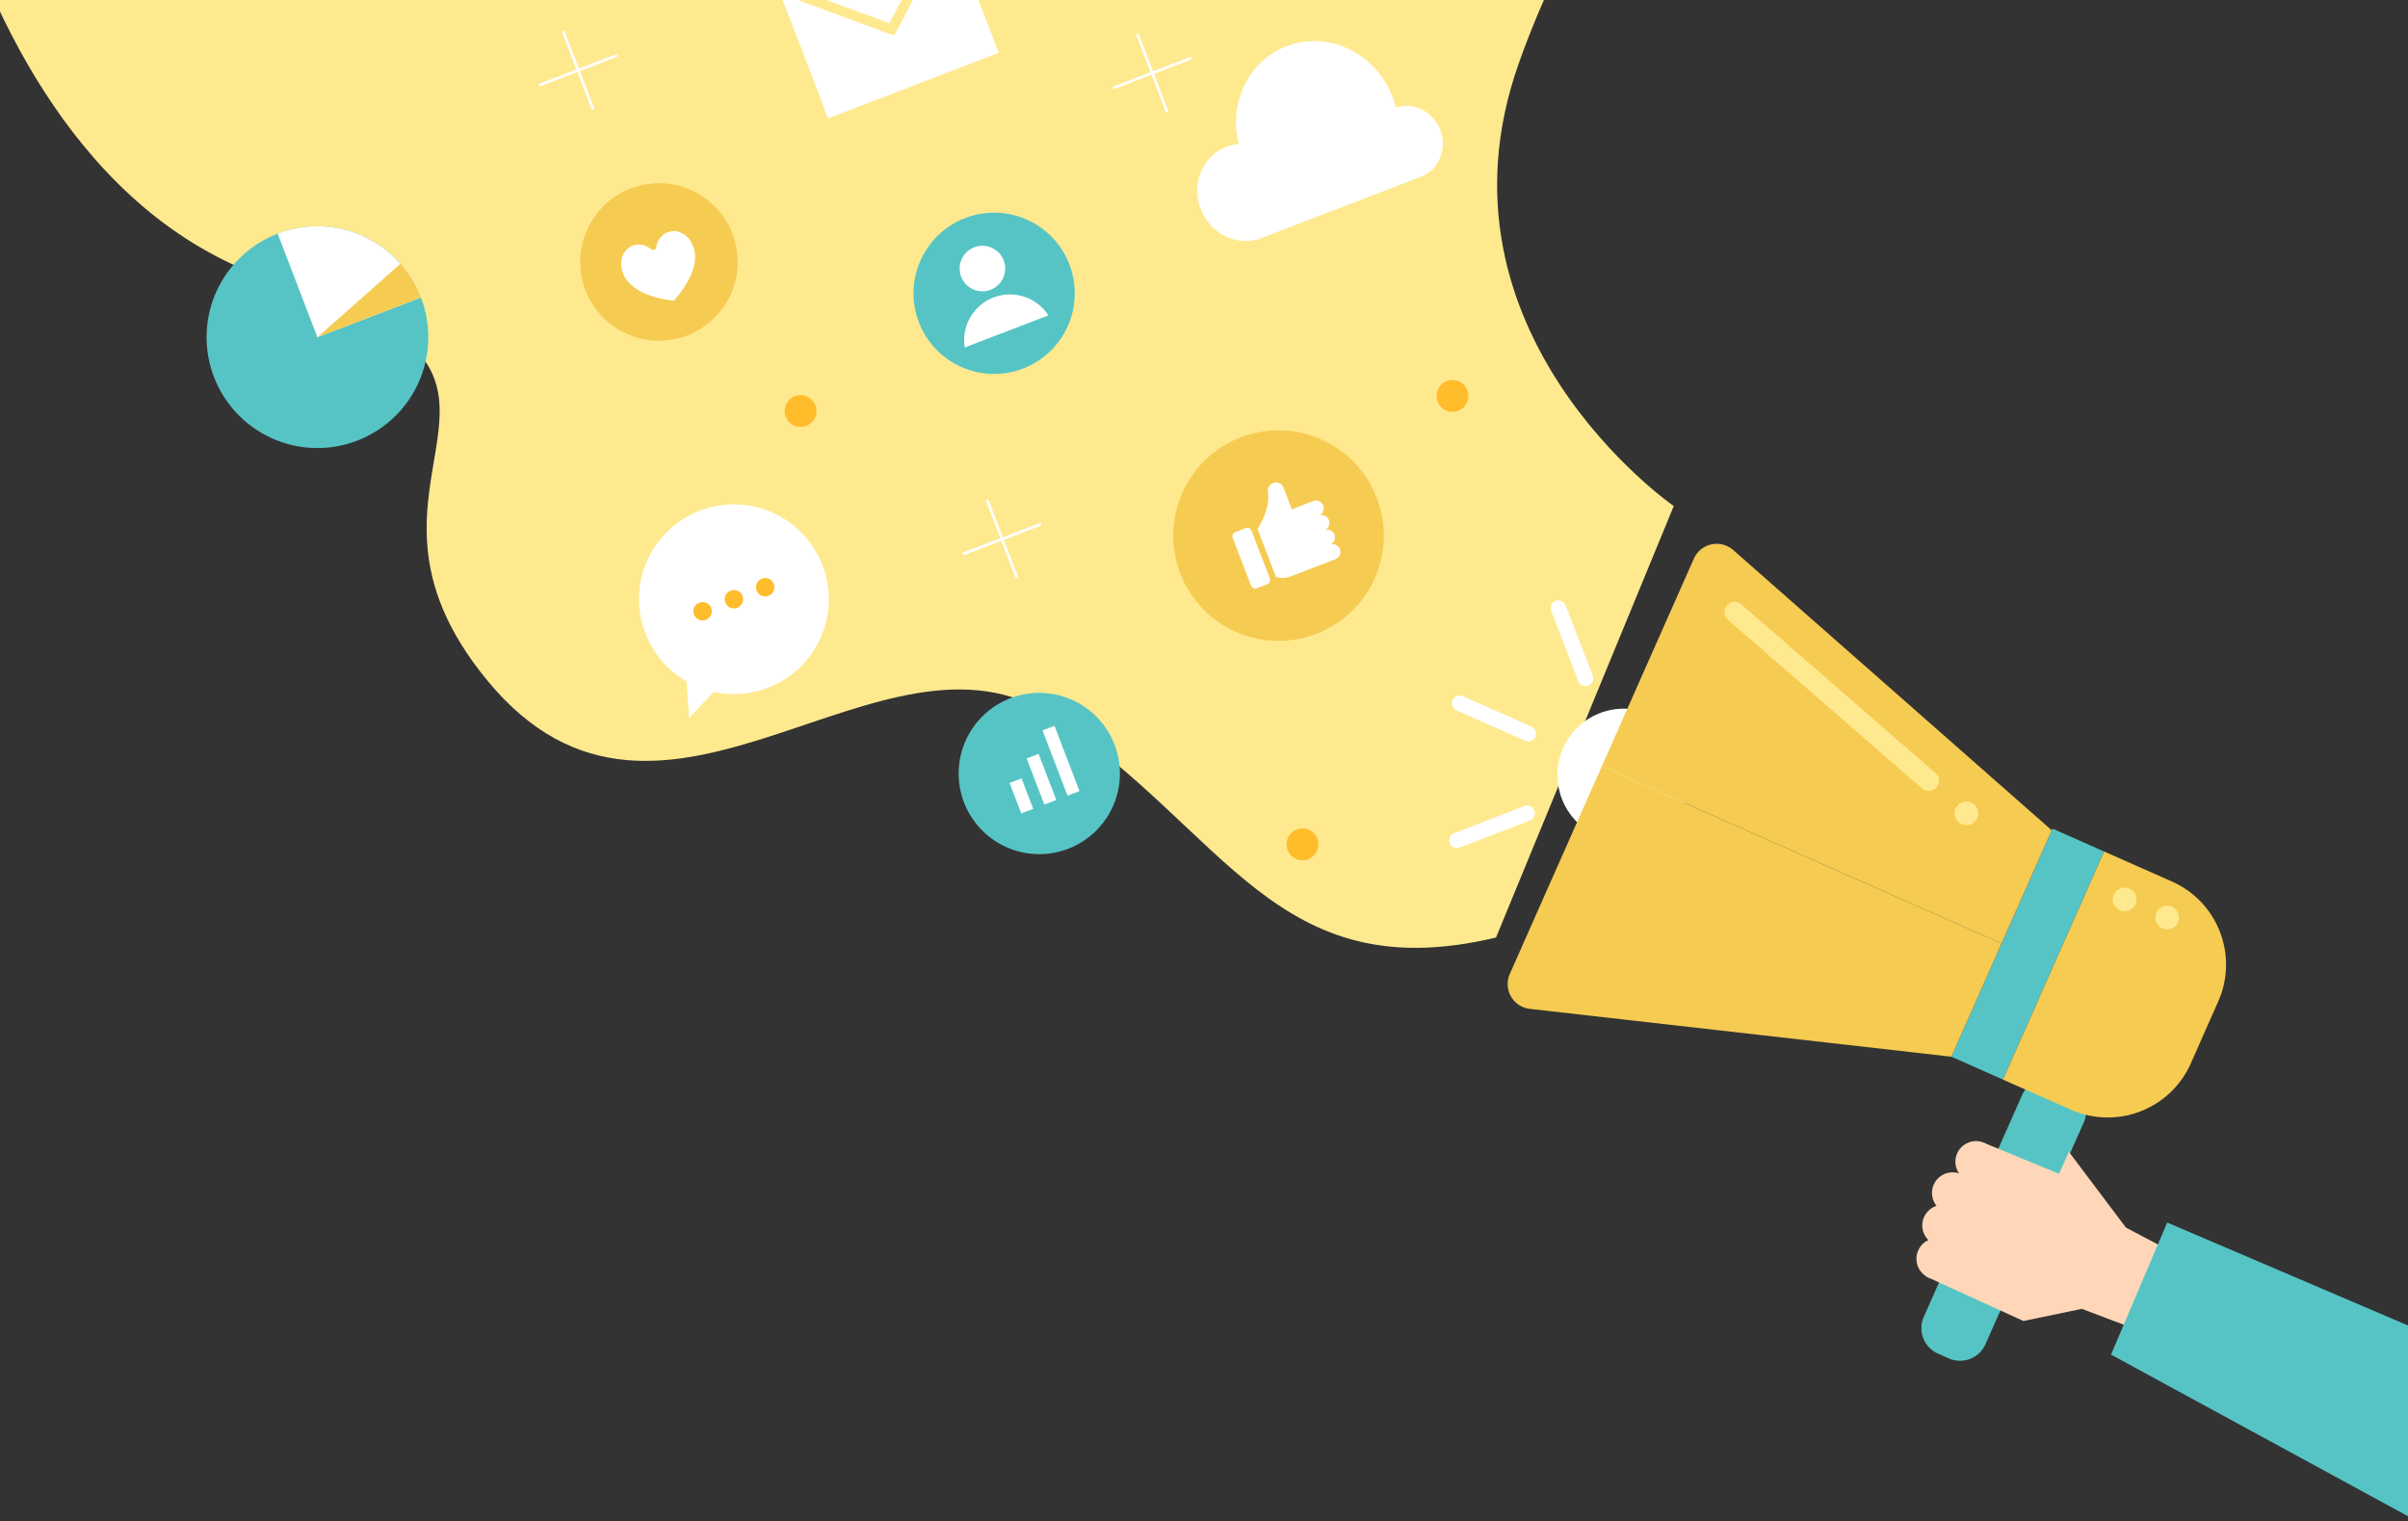 <svg xmlns="http://www.w3.org/2000/svg" xmlns:xlink="http://www.w3.org/1999/xlink" width="885" height="559" viewBox="0 0 885 559">
  <rect x="0" y="0" width="885" height="559" fill="#333333" stroke="none"/>
  <defs>
    <clipPath id="clip-path">
      <rect id="Rectangle_21" data-name="Rectangle 21" width="885" height="559" transform="translate(481 -13)" fill="#fff"/>
    </clipPath>
    <clipPath id="clip-path-2">
      <rect id="Rectangle_13" data-name="Rectangle 13" width="679.612" height="838.986" fill="none"/>
    </clipPath>
    <clipPath id="clip-path-3">
      <rect id="Rectangle_18" data-name="Rectangle 18" width="679.745" height="841.392" fill="none"/>
    </clipPath>
  </defs>
  <g id="img" transform="translate(-481 13)" clip-path="url(#clip-path)">
    <g id="img-2" data-name="img" transform="translate(481.593 -4.152) rotate(-21)">
      <g id="Group_38" data-name="Group 38" transform="translate(0.133 -50.821)">
        <g id="Group_37" data-name="Group 37" clip-path="url(#clip-path-2)">
          <path id="Path_96" data-name="Path 96" d="M515.141,264.243c-68,79.837-5.018,172.176-5.018,172.176L392.317,561.044c-82.558-11.015-78.588-72.343-122.739-133.98-44.179-61.607-157.2,8.877-189.416-86.784-31.424-93.316,76.054-90.674-18.19-163.623C4.474,132.121-2.565,54.066.645,0H649.931c56.146,123.066-69.521,187.642-134.791,264.243" transform="translate(0)" fill="#ffe98f"/>
          <path id="Path_97" data-name="Path 97" d="M259.3,41.745a38.089,38.089,0,0,0-1.6-6.4,39.89,39.89,0,0,0-6.555-11.992,39.011,39.011,0,0,0-4.435-4.676,36.871,36.871,0,0,0-11.373-6.912,33.424,33.424,0,0,0-6.068-1.692,34.45,34.45,0,0,0-13.141,0,33.65,33.65,0,0,0-6.04,1.692,37.42,37.42,0,0,0-15.808,11.588,39.421,39.421,0,0,0-6.586,11.992,38.63,38.63,0,0,0-1.6,6.4,40.5,40.5,0,0,0,0,13.856A39.558,39.558,0,0,0,194.3,73.965a31.659,31.659,0,0,0,4.409,4.646,35.956,35.956,0,0,0,11.373,6.971,33.9,33.9,0,0,0,6.04,1.692,34.45,34.45,0,0,0,13.141,0,33.668,33.668,0,0,0,6.068-1.692,37.488,37.488,0,0,0,15.78-11.591A39.457,39.457,0,0,0,257.7,61.973a38.442,38.442,0,0,0,1.6-6.372,40.31,40.31,0,0,0,0-13.856M244.259,48.66c0,12.538-9.658,22.752-21.549,22.752S201.135,61.2,201.135,48.66s9.686-22.722,21.574-22.722,21.549,10.184,21.549,22.722" transform="translate(336.807 18.591)" fill="#fff"/>
          <path id="Path_98" data-name="Path 98" d="M208.444,7.686a1.335,1.335,0,0,0-1.287-1.1H199.8a1.338,1.338,0,0,0-1.287,1.1l-2.438,12.155,7.4-.466,7.4.466Z" transform="translate(356.029 12.964)" fill="#fff"/>
          <path id="Path_99" data-name="Path 99" d="M189.474,13.323a1.283,1.283,0,0,0-1.546.626L186.089,17.3l-1.839,3.358a1.439,1.439,0,0,0,.259,1.725l8.765,8.3,3.317-6.992,4.086-6.526Z" transform="translate(334.233 26.099)" fill="#fff"/>
          <path id="Path_100" data-name="Path 100" d="M184.509,34.485a1.44,1.44,0,0,0-.259,1.725l1.836,3.358,1.839,3.358a1.286,1.286,0,0,0,1.549.623l11.2-3.851-4.083-6.526-3.317-6.992Z" transform="translate(334.233 51.551)" fill="#fff"/>
          <path id="Path_101" data-name="Path 101" d="M198.515,46.415a1.335,1.335,0,0,0,1.287,1.1h7.355a1.338,1.338,0,0,0,1.287-1.1l2.438-12.155-7.4.466-7.4-.466Z" transform="translate(356.029 67.459)" fill="#fff"/>
          <path id="Path_102" data-name="Path 102" d="M218.645,43.55a1.288,1.288,0,0,0,1.549-.626l1.836-3.355,1.839-3.358a1.439,1.439,0,0,0-.259-1.725l-8.765-8.3-3.317,6.992L207.441,39.7Z" transform="translate(376.663 51.551)" fill="#fff"/>
          <path id="Path_103" data-name="Path 103" d="M223.607,22.389a1.44,1.44,0,0,0,.259-1.725l-1.839-3.358-1.836-3.358a1.286,1.286,0,0,0-1.549-.623l-11.2,3.851,4.083,6.526,3.317,6.992Z" transform="translate(376.665 26.101)" fill="#fff"/>
          <path id="Path_104" data-name="Path 104" d="M217.686,112.1a32.78,32.78,0,0,0,.293-4.169c0-17.259-13.268-31.249-29.636-31.249-15.076,0-27.5,11.879-29.366,27.244a16.1,16.1,0,0,0-4.528-.662c-9.4,0-17.03,8.04-17.03,17.957s7.625,17.96,17.03,17.96h62.676c7.11,0,12.871-6.078,12.871-13.571,0-7.292-5.468-13.194-12.311-13.509" transform="translate(249.522 150.984)" fill="#fff"/>
          <path id="Path_105" data-name="Path 105" d="M215.112,77.805c0,17.253-13.262,31.237-29.625,31.237s-29.625-13.984-29.625-31.237,13.265-31.237,29.625-31.237,29.625,13.984,29.625,31.237" transform="translate(283.01 91.693)" fill="#ffbc2b"/>
        </g>
      </g>
      <g id="Group_40" data-name="Group 40" transform="translate(0 -7.669)">
        <g id="Group_39" data-name="Group 39" clip-path="url(#clip-path-3)">
          <path id="Path_106" data-name="Path 106" d="M195.295,149.71A38.693,38.693,0,1,1,156.6,111.017a38.693,38.693,0,0,1,38.693,38.693" transform="translate(214.158 201.642)" fill="#f6cb52"/>
          <path id="Path_108" data-name="Path 108" d="M119.666,129.522A34.863,34.863,0,1,1,84.8,94.659a34.862,34.862,0,0,1,34.863,34.863" transform="translate(90.707 171.93)" fill="#fff"/>
          <path id="Path_109" data-name="Path 109" d="M57.8,111.835l-6.489,21.353,19.923-9.635Z" transform="translate(93.192 203.127)" fill="#fff"/>
          <path id="Path_110" data-name="Path 110" d="M63.488,109.212a3.371,3.371,0,1,1-3.371-3.371,3.371,3.371,0,0,1,3.371,3.371" transform="translate(103.068 192.24)" fill="#ffbc2b"/>
          <path id="Path_111" data-name="Path 111" d="M67.864,109.212a3.371,3.371,0,1,1-3.371-3.371,3.371,3.371,0,0,1,3.371,3.371" transform="translate(111.017 192.24)" fill="#ffbc2b"/>
          <path id="Path_112" data-name="Path 112" d="M72.24,109.212a3.371,3.371,0,1,1-3.371-3.371,3.371,3.371,0,0,1,3.371,3.371" transform="translate(118.965 192.24)" fill="#ffbc2b"/>
          <path id="Path_113" data-name="Path 113" d="M116.567,81.111a28.94,28.94,0,1,1-28.94-28.94,28.941,28.941,0,0,1,28.94,28.94" transform="translate(106.592 94.759)" fill="#f6cb52"/>
          <path id="Path_114" data-name="Path 114" d="M91.639,67c0-4.289-3.081-7.767-6.883-7.767a6.735,6.735,0,0,0-5.813,3.6,1.217,1.217,0,0,1-2.143,0,6.739,6.739,0,0,0-5.813-3.6c-3.8,0-6.883,3.478-6.883,7.767,0,0-1.6,8.548,13.766,16.532C93.238,75.544,91.639,67,91.639,67" transform="translate(116.346 107.578)" fill="#fff"/>
          <path id="Path_115" data-name="Path 115" d="M209.676,45.194A39.083,39.083,0,1,1,170.591,6.109a39.083,39.083,0,0,1,39.085,39.085" transform="translate(238.862 11.096)" fill="#aca1f0"/>
          <path id="Path_116" data-name="Path 116" d="M180.08,11.52H170.09V42.88H144.836l-6.939-19.7H170.09" transform="translate(250.464 20.924)" fill="none" stroke="#fff" stroke-linecap="round" stroke-width="1"/>
          <path id="Path_117" data-name="Path 117" d="M140.295,29.738h25.459V22.655" transform="translate(254.819 41.148)" fill="none" stroke="#fff" stroke-linecap="round" stroke-width="1"/>
          <circle id="Ellipse_16" data-name="Ellipse 16" cx="3.427" cy="3.427" r="3.427" transform="translate(395.628 79.254) rotate(-76.717)" fill="none" stroke="#fff" stroke-linecap="round" stroke-width="1"/>
          <circle id="Ellipse_17" data-name="Ellipse 17" cx="3.427" cy="3.427" r="3.427" transform="translate(412.888 79.254) rotate(-76.717)" fill="none" stroke="#fff" stroke-linecap="round" stroke-width="1"/>
          <path id="Path_118" data-name="Path 118" d="M163.449,35.476H96.365l33.486,29.346,33.6-29.261V84.536H96.28V35.42h67.169Z" transform="translate(174.875 64.334)" fill="#fff"/>
          <path id="Path_119" data-name="Path 119" d="M163.395,33.72V33.8L129.8,63.066,96.31,33.72Z" transform="translate(174.929 61.246)" fill="#fff"/>
          <path id="Path_123" data-name="Path 123" d="M90.846,81.922A40.738,40.738,0,1,1,50.094,41.17,40.734,40.734,0,0,1,90.846,81.922" transform="translate(17.019 74.778)" fill="#56c4c5"/>
          <path id="Path_124" data-name="Path 124" d="M64.582,81.922H23.83V41.17a40.712,40.712,0,0,1,38.161,26.5,39.869,39.869,0,0,1,2.591,14.251" transform="translate(43.283 74.778)" fill="#fff"/>
          <path id="Path_125" data-name="Path 125" d="M64.582,64.831H23.83L61.991,50.58a39.87,39.87,0,0,1,2.591,14.251" transform="translate(43.283 91.869)" fill="#f6cb52"/>
          <path id="Path_126" data-name="Path 126" d="M157.069,101.047a29.63,29.63,0,1,1-29.63-29.63,29.629,29.629,0,0,1,29.63,29.63" transform="translate(177.65 129.716)" fill="#56c4c5"/>
          <path id="Path_130" data-name="Path 130" d="M140.113,161.658a29.63,29.63,0,1,1-29.63-29.63,29.629,29.629,0,0,1,29.63,29.63" transform="translate(146.853 239.804)" fill="#56c4c5"/>
          <rect id="Rectangle_14" data-name="Rectangle 14" width="4.709" height="11.975" transform="translate(245.901 400.809)" fill="#fff"/>
          <rect id="Rectangle_15" data-name="Rectangle 15" width="4.709" height="18.165" transform="translate(254.981 394.619)" fill="#fff"/>
          <rect id="Rectangle_16" data-name="Rectangle 16" width="4.709" height="25.679" transform="translate(264.117 387.105)" fill="#fff"/>
          <path id="Path_131" data-name="Path 131" d="M256.131,247.135,193.2,310.272a10.2,10.2,0,0,1-14.425.022l-3.115-3.1a10.2,10.2,0,0,1-.023-14.425l62.93-63.136A10.2,10.2,0,0,1,253,229.607l3.112,3.1a10.2,10.2,0,0,1,.023,14.425" transform="translate(313.609 411.631)" fill="#56c4c5"/>
          <path id="Path_132" data-name="Path 132" d="M175.9,270.008l27.515,28.039,21.621,3.523,13.051,11.637L261,291.074,250.888,279.51l-9.606-33.534-6.244,6.266-21.714-20.525Z" transform="translate(319.496 420.872)" fill="#ffd7b8"/>
          <path id="Path_133" data-name="Path 133" d="M190.405,249.752a7.568,7.568,0,1,1-6.252-8.686,7.567,7.567,0,0,1,6.252,8.686" transform="translate(318.522 437.671)" fill="#ffd7b8"/>
          <path id="Path_134" data-name="Path 134" d="M192.678,245.959a7.568,7.568,0,1,1-6.252-8.686,7.567,7.567,0,0,1,6.252,8.686" transform="translate(322.651 430.781)" fill="#ffd7b8"/>
          <path id="Path_135" data-name="Path 135" d="M195.379,242.457a7.568,7.568,0,1,1-6.252-8.686,7.567,7.567,0,0,1,6.252,8.686" transform="translate(327.557 424.421)" fill="#ffd7b8"/>
          <path id="Path_136" data-name="Path 136" d="M199.691,239.748a7.568,7.568,0,1,1-6.252-8.686,7.567,7.567,0,0,1,6.252,8.686" transform="translate(335.388 419.5)" fill="#ffd7b8"/>
          <path id="Path_137" data-name="Path 137" d="M325.982,341.755l-48.835,42.788L194.77,287.908,231.438,250Z" transform="translate(353.763 454.078)" fill="#56c4c5"/>
          <rect id="Rectangle_17" data-name="Rectangle 17" width="91.705" height="20.76" transform="matrix(0.706, -0.708, 0.708, 0.706, 532.995, 618.756)" fill="#56c4c5"/>
          <path id="Path_138" data-name="Path 138" d="M195.436,168.521a24.371,24.371,0,1,1-34.466.056,24.371,24.371,0,0,1,34.466-.056" transform="translate(279.457 293.172)" fill="#fff"/>
          <path id="Path_139" data-name="Path 139" d="M169.276,176.982h0a2.851,2.851,0,0,1-4.025.006l-19.559-19.5a2.845,2.845,0,0,1,4.016-4.03l19.562,19.5a2.857,2.857,0,0,1,.006,4.024" transform="translate(263.107 277.232)" fill="#fff"/>
          <path id="Path_140" data-name="Path 140" d="M171.431,172.039h0a2.856,2.856,0,0,1-2.844,2.85l-27.617.045a2.846,2.846,0,0,1-.006-5.692l27.617-.045a2.855,2.855,0,0,1,2.85,2.842" transform="translate(250.873 307.315)" fill="#fff"/>
          <path id="Path_141" data-name="Path 141" d="M164.238,178.981h0a2.853,2.853,0,0,1-2.85-2.842l-.045-27.617a2.846,2.846,0,1,1,5.692-.008l.045,27.617a2.853,2.853,0,0,1-2.842,2.85" transform="translate(293.049 264.586)" fill="#fff"/>
          <path id="Path_142" data-name="Path 142" d="M286.732,255.05a33.2,33.2,0,0,1-8.111,13.265l-3.746,3.746L261.02,286a33.393,33.393,0,0,1-47.2.056L194.47,266.794l36.556-36.668,13.237-13.265,14.955-15.011,19.348,19.264a33.406,33.406,0,0,1,8.167,33.937" transform="translate(353.218 366.623)" fill="#f6cb52"/>
          <path id="Path_143" data-name="Path 143" d="M199.973,167.978,313.786,281.422,281.66,313.655,143.326,241.72a9.187,9.187,0,0,1-2.267-14.636Z" transform="translate(251.335 305.101)" fill="#f6cb52"/>
          <path id="Path_144" data-name="Path 144" d="M160.248,207.84,274.061,321.284l32.128-32.23-72.382-138.1a9.188,9.188,0,0,0-14.645-2.219Z" transform="translate(291.06 265.238)" fill="#f6cb52"/>
          <path id="Path_145" data-name="Path 145" d="M232.219,244.555h0a3.76,3.76,0,0,1-5.072-1.549l-44.4-83.422a3.75,3.75,0,1,1,6.621-3.523l44.4,83.422a3.763,3.763,0,0,1-1.549,5.072" transform="translate(331.128 279.848)" fill="#ffe98f"/>
          <path id="Path_146" data-name="Path 146" d="M201.049,192.5a4.333,4.333,0,1,1,3.157,5.252,4.334,4.334,0,0,1-3.157-5.252" transform="translate(364.934 343.672)" fill="#ffe98f"/>
          <path id="Path_147" data-name="Path 147" d="M216.307,210.4a4.333,4.333,0,1,1,3.157,5.252,4.334,4.334,0,0,1-3.157-5.252" transform="translate(392.647 376.171)" fill="#ffe98f"/>
          <path id="Path_148" data-name="Path 148" d="M220.636,214.593a4.335,4.335,0,1,1,3.16,5.252,4.332,4.332,0,0,1-3.16-5.252" transform="translate(400.51 383.797)" fill="#ffe98f"/>
          <line id="Line_4" data-name="Line 4" y2="29.946" transform="translate(191.736 84.48)" fill="#fff"/>
          <line id="Line_5" data-name="Line 5" y2="29.946" transform="translate(191.736 84.48)" fill="none" stroke="#fff" stroke-linecap="round" stroke-width="1"/>
          <line id="Line_6" data-name="Line 6" x1="29.946" transform="translate(176.763 99.453)" fill="#fff"/>
          <line id="Line_7" data-name="Line 7" x1="29.946" transform="translate(176.763 99.453)" fill="none" stroke="#fff" stroke-linecap="round" stroke-width="1"/>
          <line id="Line_8" data-name="Line 8" y2="29.946" transform="translate(388.362 161.038)" fill="#fff"/>
          <line id="Line_9" data-name="Line 9" y2="29.946" transform="translate(388.362 161.038)" fill="none" stroke="#fff" stroke-linecap="round" stroke-width="1"/>
          <line id="Line_10" data-name="Line 10" x1="29.946" transform="translate(373.389 176.011)" fill="#fff"/>
          <line id="Line_11" data-name="Line 11" x1="29.946" transform="translate(373.389 176.011)" fill="none" stroke="#fff" stroke-linecap="round" stroke-width="1"/>
          <line id="Line_12" data-name="Line 12" y2="29.946" transform="translate(275.458 301.141)" fill="#fff"/>
          <line id="Line_13" data-name="Line 13" y2="29.946" transform="translate(275.458 301.141)" fill="none" stroke="#fff" stroke-linecap="round" stroke-width="1"/>
          <line id="Line_14" data-name="Line 14" x1="29.946" transform="translate(260.485 316.114)" fill="#fff"/>
          <line id="Line_15" data-name="Line 15" x1="29.946" transform="translate(260.485 316.114)" fill="none" stroke="#fff" stroke-linecap="round" stroke-width="1"/>
          <path id="Path_149" data-name="Path 149" d="M169,119.645a5.848,5.848,0,1,1-5.849-5.849A5.85,5.85,0,0,1,169,119.645" transform="translate(285.704 206.689)" fill="#ffbc2b"/>
          <path id="Path_150" data-name="Path 150" d="M129.75,167.259a5.848,5.848,0,1,1-5.849-5.85,5.85,5.85,0,0,1,5.849,5.85" transform="translate(214.423 293.171)" fill="#ffbc2b"/>
          <path id="Path_151" data-name="Path 151" d="M181.178,26.549a5.848,5.848,0,1,1-6.875-4.6,5.848,5.848,0,0,1,6.875,4.6" transform="translate(308.032 39.66)" fill="#ffbc2b"/>
          <path id="Path_152" data-name="Path 152" d="M88.747,89.867a5.848,5.848,0,1,1-6.875-4.6,5.848,5.848,0,0,1,6.875,4.6" transform="translate(140.148 154.665)" fill="#ffbc2b"/>
          <path id="Path_153" data-name="Path 153" d="M217.125,75.19a8.37,8.37,0,1,1-8.37-8.37,8.371,8.371,0,0,1,8.37,8.37" transform="translate(95.581 145.537)" fill="#fff"/>
          <path id="Path_154" data-name="Path 154" d="M230.439,87.2a16.823,16.823,0,0,0-32.928,0Z" transform="translate(90.361 158.282)" fill="#fff"/>
          <g id="thumbs-up" transform="translate(351.74 329.268)">
            <path id="Path_155" data-name="Path 155" d="M32.355,31.965a2.857,2.857,0,1,1-.094,5.713H14.624A8.044,8.044,0,0,1,9.582,35.9V16.965c2.747-1.967,7.133-5.838,8.46-11.316a2.945,2.945,0,0,1,2.825-2.31h.187a2.891,2.891,0,0,1,2.888,2.888V14.8H32.2a2.965,2.965,0,0,1,2.981,2.4,2.867,2.867,0,0,1-2.825,3.309,2.864,2.864,0,1,1,0,5.728,2.864,2.864,0,1,1,0,5.728Z" transform="translate(3.109)" fill="#fff"/>
            <path id="Path_156" data-name="Path 156" d="M10.4,13.008V31.859a1.618,1.618,0,0,1-1.618,1.618H4.618A1.618,1.618,0,0,1,3,31.859V13.008A1.618,1.618,0,0,1,4.618,11.39H8.784A1.618,1.618,0,0,1,10.4,13.008Z" transform="translate(0 3.803)" fill="#fff"/>
          </g>
        </g>
      </g>
    </g>
  </g>
</svg>
